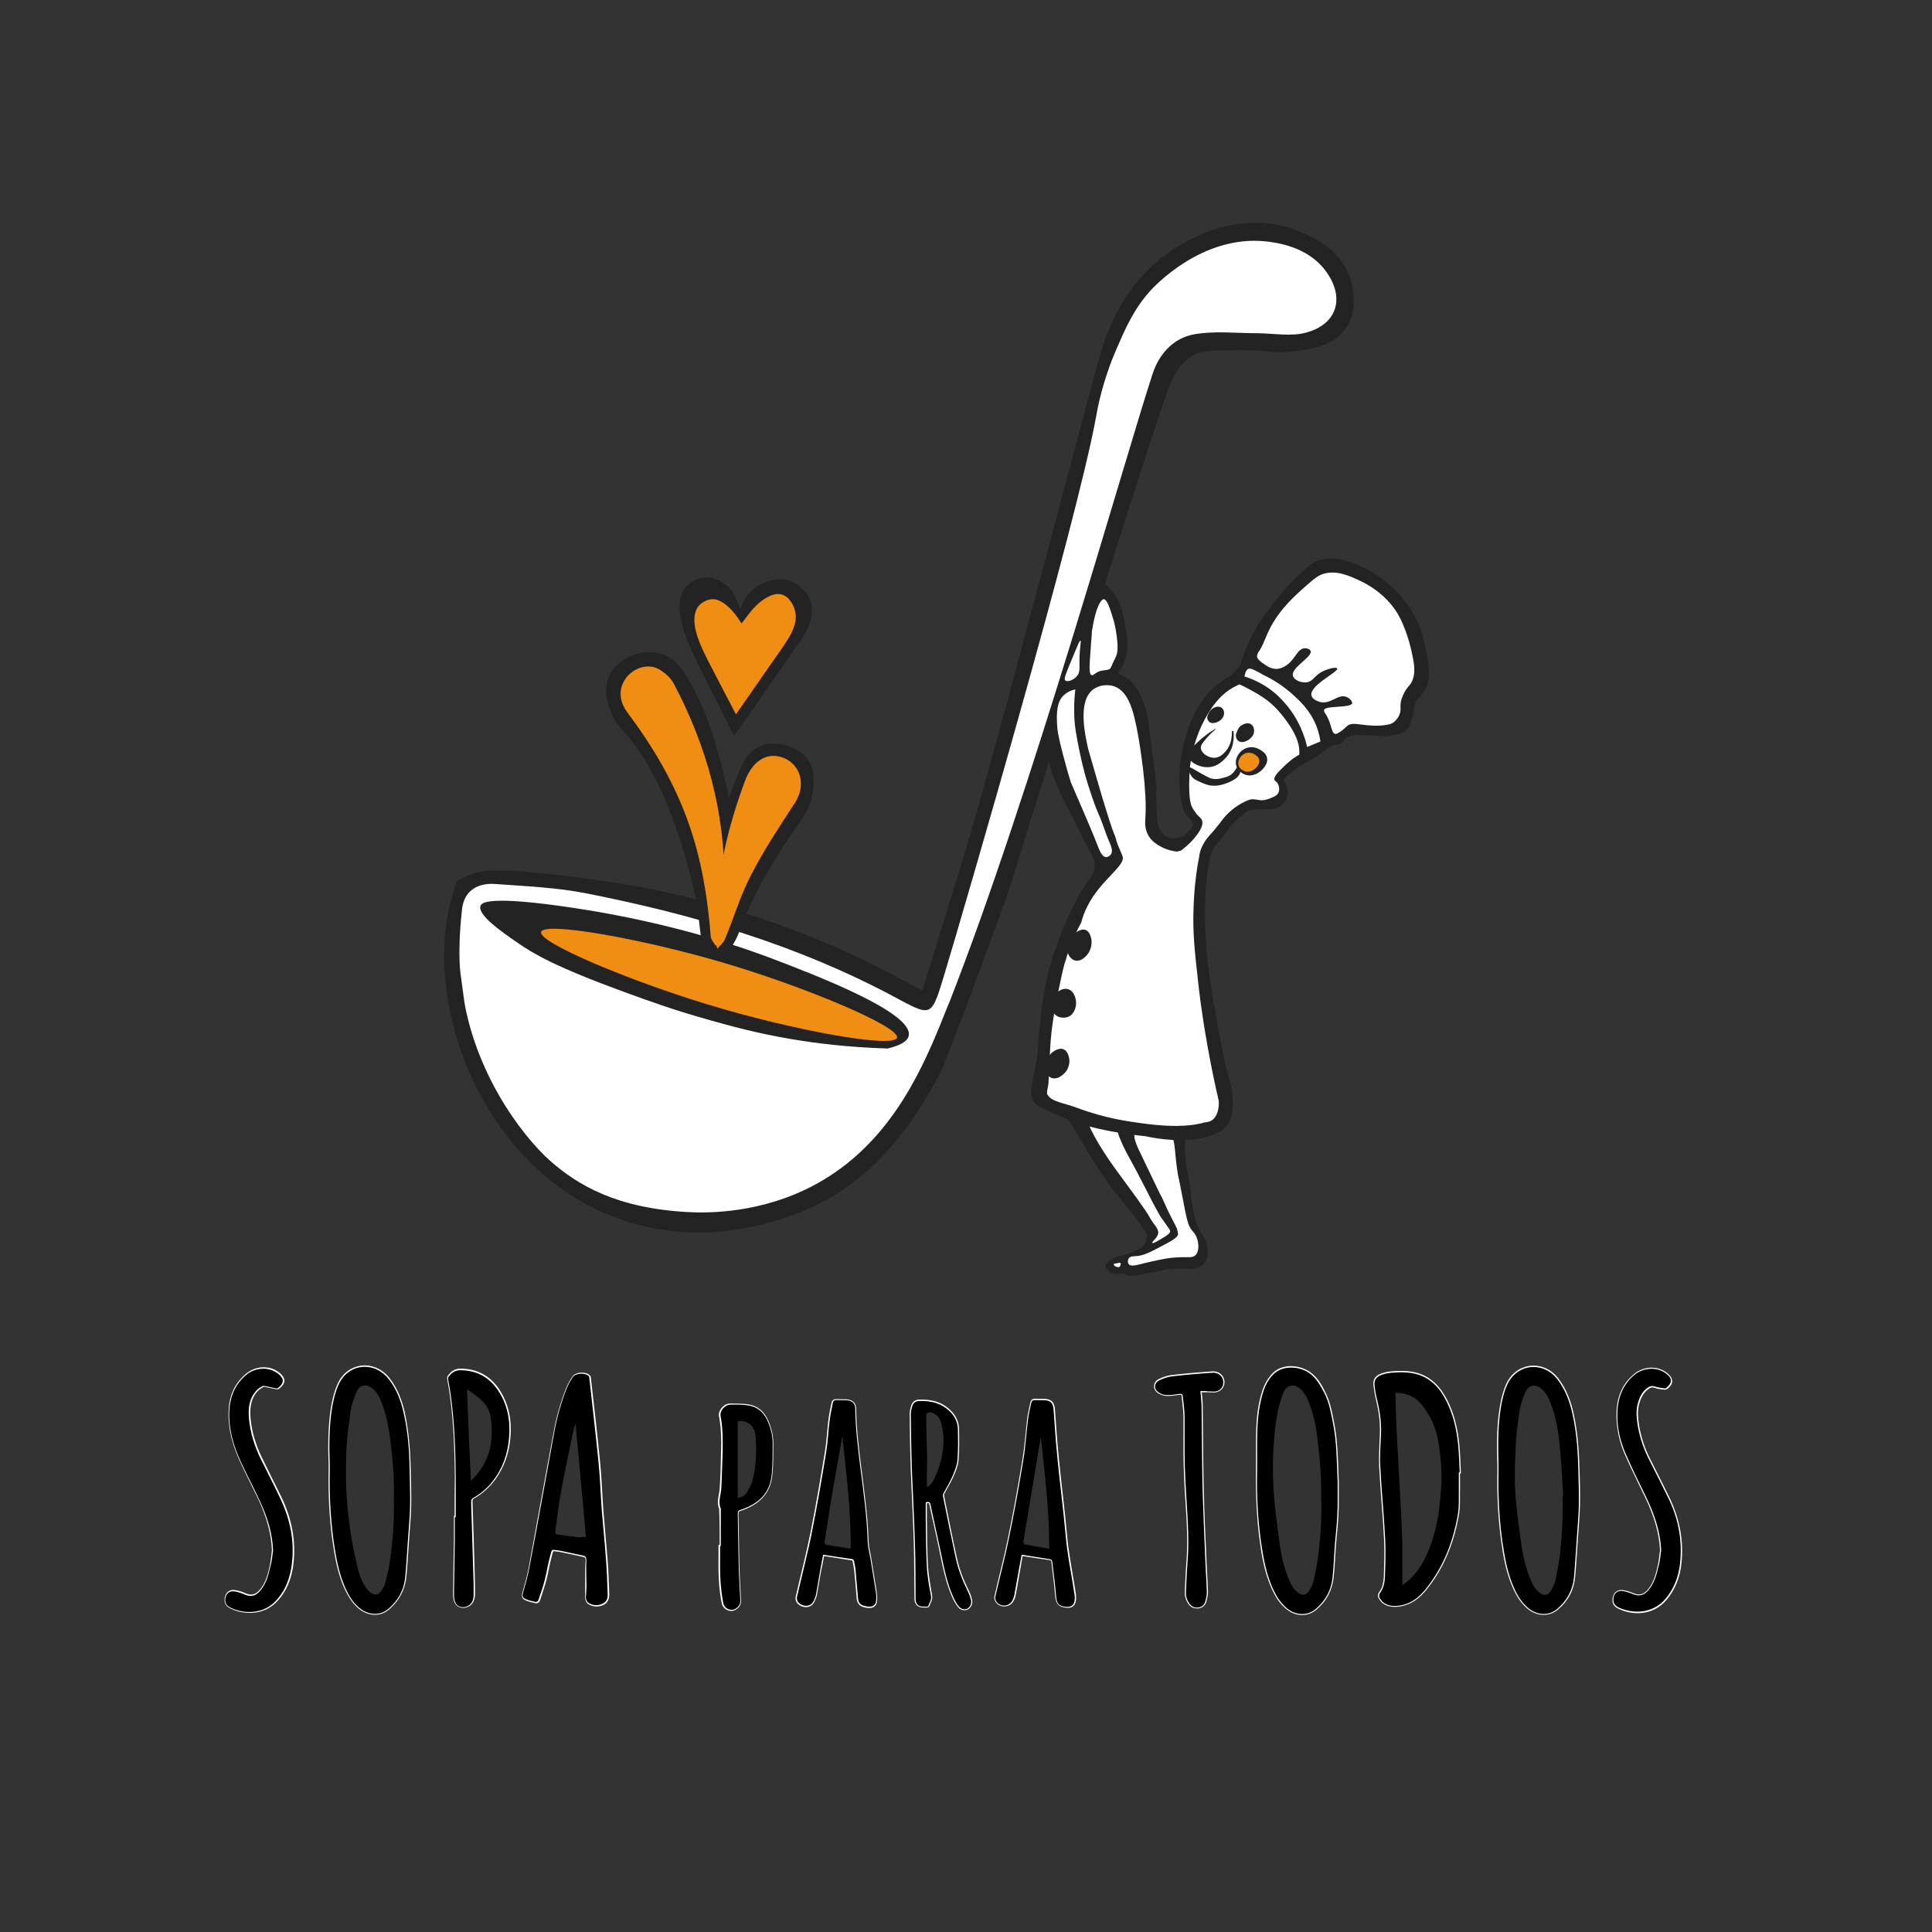 <?xml version="1.0" encoding="utf-8"?>
<!-- Generator: Adobe Illustrator 19.1.1, SVG Export Plug-In . SVG Version: 6.00 Build 0)  -->
<svg version="1.1" id="Layer_1" xmlns="http://www.w3.org/2000/svg" xmlns:xlink="http://www.w3.org/1999/xlink" x="0px" y="0px"
	 viewBox="0 0 841.9 841.9" style="enable-background:new 0 0 841.9 841.9;" xml:space="preserve">
<rect x="0" y="0" width="841.9" height="841.9" fill="#333333" stroke="none"/>
<style type="text/css">
	.st0{fill:#232323;}
	.st1{fill:#FFFFFF;}
	.st2{fill:none;stroke:#1D1E1C;stroke-miterlimit:10;}
	.st3{fill:#EF8E13;}
	.st4{fill:none;stroke:#000000;stroke-miterlimit:10;}
	.st5{fill:#5A74B6;}
	.st6{fill:none;stroke:#FFFFFF;stroke-miterlimit:10;}
</style>
<g>
	<g id="XMLID_2_">
		<g>
		</g>
	</g>
	<g>
		<g id="XMLID_1_">
			<g>
			</g>
		</g>
	</g>
</g>
<g>
	<path class="st0" d="M401.9,431.8c9.5-31.3,19.3-61.3,27.6-91.7c16.9-61.2,32.9-122.5,49.4-183.8c6.2-22.8,18.5-41.2,40.1-52.1
		c16.9-8.5,34.7-10,51.6-1.4c5.1,2.6,14,7.6,17.6,17.9c0.6,1.6,4.6,13.5-1.9,22.6c-5.8,8.1-16.5,9.2-24.9,10
		c-7.4,0.7-7.6-0.8-22.1-0.7c-10.4,0.1-15.8,0-20,2.6c-4.6,2.9-8,8-10.8,16c-11.9,33.4-69.2,217.8-69.2,217.8
		c-1,2.9-26.7,73.6-29.9,79.2c-8.8,15.8-22.2,39.8-50.2,55.2c-4.9,2.6-43.6,23.1-87.5,8.4c-57.6-19.2-84.9-85.6-76.7-132.5
		c1.1-6.2,2.7-11.4,4.1-15.4c5.2-3,9.6-4,12.4-4.3c1.6-0.2,2.9-0.2,5.6-0.2c5-0.1,9.1,0.2,12.1,0.5c28.4,2.5,49.6,6.6,49.6,6.6
		c16.1,3,34.2,7.4,53.6,14C360.3,409.9,383.4,421.1,401.9,431.8z"/>
	<g>
		<path class="st0" d="M468.8,485.6c-1.4-0.3-2.7-0.6-3.2,0c-1,1.1,1.1,4.3,3.3,7.8c6.4,10.2,3.4,6.3,8,13.3
			c5,7.5,7.5,11.2,10.8,15.1c2.5,2.9,4.7,6,7.2,8.8c0,0,1.2,1.8,3.6,5.3c0.8,1.2,1.5,2.1,1.4,3.3c-0.1,1.4-0.8,2.5-1.2,3
			c-0.6,0.8-1.4,1.5-2.8,2.3c-1,0.6-2.4,1.3-5.8,2.3c-3.2,0.9-4,0.9-5.6,1.9c-1.2,0.7-2.6,1.6-2.7,2.9c-0.1,1.4,1.4,2.5,2.3,3
			c0.8,0.4,1.6,0.4,3.1,0.5c0.9,0,1.4,0,1.7-0.1c0.2,0,0.3-0.1,0.4-0.1c0.3-0.1,0.3-0.2,0.4-0.2c0.1,0,0.2,0.2,0.3,0.3
			c0.2,0.4,0.7,0.6,1.5,0.8c0.6,0.2,1.1,0.2,1.2,0.2c1.8,0.1,3.4-0.3,3.4-0.3c1.6-0.4,4.4-1,8.4-1.7c1-0.3,2.5-0.6,4.4-0.9
			c0.4-0.1,2.3-0.3,5-0.3c4.4-0.1,5.1,0.5,7.2-0.1c1-0.3,2.4-0.8,3.6-2.1c2.6-2.9,1.3-7.6,1-9c-0.9-3.4-2-3-3.9-7.5
			c-1.2-2.9-1.6-5.4-2.2-8.6c-0.4-2.4-0.4-3.3-0.8-6.4c-0.7-5.6-1.2-7.4-1.7-10.8c-0.5-3.3-0.9-7.9-0.6-13.8
			c0.1-0.6,0.1-1.4-0.4-2.1c-2-3-9.6,2.3-19.5,0.8C489.5,492.1,485.1,489.3,468.8,485.6z"/>
		<path class="st1" d="M509.9,536.5c0-0.5-0.3-0.9-0.7-1.4c-1-1.3-1.9-2.8-2.9-4.1c-0.7-0.9-1.2-1.9-2.3-3.9
			c-2.1-3.7-3.6-7-8.6-16.5c-3.2-6.1-5.3-9.2-7.7-15.3c-0.7-1.8-0.8-3.6-1.6-4.4c-0.7-0.7-2.2-0.8-3.8-1.3c-7-2.5-7.6-2.8-8-2.5
			c-1.8,1.5,5.3,13.3,11.1,21.4c3.3,4.6,9.8,13.2,13.4,18.5c2.8,4.1,2,3.5,3.8,6c1.1,1.4,1.9,2.6,2.1,3.6c0.4,2.5-3,4.5-2.6,5
			c0.3,0.5,2.9-1.1,5-2.4C509.1,538,509.9,537.3,509.9,536.5z"/>
		<path class="st1" d="M494.6,493.6c-0.8,1.2-0.1,4,2.4,9c7.7,16,8.1,17,8.4,17.5c0.1,0.1,0.1,0.2,0.1,0.2c1,1.5,2.8,6.2,4.3,9
			c0,0,0.9,1.7,1.8,3.5c0.8,1.6,1.4,2.5,1.6,4c0.1,0.6,0.2,1.1,0.1,1.4c-0.9,1.8-4.9,3.6-6.5,4.5c-5.6,3-8.7,4.6-12.1,4.7
			c-0.6,0-2.1,0-2.8,0.9c-0.5,0.7-0.6,2,0,2.6c0.9,1.2,3.4,0.4,7.4-0.6c3.9-0.9,8.3-2,12.6-2.3c5.7-0.5,7.7,0.5,9.2-1.2
			c1.6-1.8,1.2-5.2,0.5-7.2c-0.6-1.7-1.5-2.7-2-3.2c-2.1-2.5-2.4-4.9-4.5-15.7c-1.9-9.9-1.7-7.8-2.2-11.5c-1.3-9.2-0.6-13-3.3-14.8
			c-0.1,0-0.2-0.1-0.3-0.2C504.2,491.6,496.5,490.8,494.6,493.6z"/>
		<path class="st0" d="M528.1,367.6c-2.2,11.6-2.9,21.4-3,28.6c-0.2,12.9,1.1,23.1,2.1,30.1c0.9,6.8,2.1,13,3.7,21.8
			c2,10.5,2.9,15.7,3.3,17c1.6,5.7,2.9,9.2,3,15.1c0,6.5-1.6,9.1-2.4,10.1c-1.6,2.1-3.9,3.6-7.9,4.8c-10.5,3.2-22.4,1.2-27.9,0
			c-8.3-0.8-15.3-2.1-20.6-3.3c-8.9-2.1-13.3-4-22.3-8c-2.9-1.3-4.4-2-5.5-3.7c-2.6-3.8-0.6-7.6,1.1-18.3c1.1-6.7,0.2-5.1,1.8-18.1
			c0.9-7.2,1.3-10.8,2-14.1c3.2-16.9,13-38.5,18.8-45.8c0.6-0.7,2.6-3.1,2.7-6.4c0.1-2.8-1.1-4.9-1.7-5.8
			c-3.8-6.5-6.7-13.6-10.4-20.2c-0.8-1.4-5-9.6-7.2-17.2c-4-14.2-6-35.4,11.5-41.1c7.7-2.5,18.1-1.8,24.1,4.3
			c3.2,3.2,4.8,8.1,5.6,10.5c1.2,3.4,1.5,5.8,2,10.3c3,23.4,3,23.2,3,24.5c-0.2,3.8,0,7.2,0.3,14c0.1,1.3,0.2,3.9,2,6
			c0.4,0.5,2,2.4,4.3,2.6c1,0.1,2.1-0.1,3.2-0.3c0.7-0.1,1.4-0.3,1.8-0.4c0.1,2.6,1.6,5,3.9,6C522.4,371.8,526.1,370.6,528.1,367.6z
			"/>
		<path class="st0" d="M530.3,298.5c-5,4.1-7.6,8.5-8.9,10.8c-2.2,3.9-3.3,7.2-4.4,10.8c-1.5,4.7-2.1,8.4-2.3,9.7
			c-1.3,8.4-0.6,14.5-0.4,16c0.6,4.7,0.9,7.1,2.7,9.3c1.4,1.8,2.7,2.3,2.8,3.9c0.1,1.8-1.6,2.9-4.3,5.8c-1.1,1.2-2.5,2.9-4.1,5.3
			c5.1,2,10.3,4.1,15.4,6.1c0.2-1.2,0.5-2.8,1.1-4.4c0.5-1.3,1-2.3,1.5-3.2c1.8-1.8,3.2-3.4,4-4.6c1.8-2.3,2.1-3.2,3.9-5.1
			c1-1.1,1.8-1.8,3.5-3.2c2.6-2.2,3.4-2.5,4-2.7c0.7-0.2,1.5-0.2,3.2-0.3c2-0.1,2.5,0,3.9,0c1.7-0.1,3.3-0.1,4.8-0.8
			c0.3-0.1,3.8-1.8,4.4-5.3c0.3-1.6-0.1-2.8-0.6-4.5c-0.2-0.5-0.4-1.2-1-1.8c-0.1-0.1-0.1-0.1-0.1-0.1c-0.5-1,4.9-4.8,5.5-5.3
			c1.3-0.9,3.2-2.1,5.7-3.5c0.4-4.6,0.2-12.6-4.3-20.6c-6-10.6-19-19.8-28.6-16.8C534.8,294.9,532.4,296.8,530.3,298.5z"/>
		<path class="st1" d="M473.9,394.8c-1.5,2.9-2.3,5.5-2.7,7.1c-3.6,6.7-5.4,11.8-6.3,14.8c-0.2,0.8-0.6,2.1-1.1,3.6
			c-0.9,3.3-1.5,6.3-2.3,10.2c-1.7,8.3-3.4,16.7-3.9,26.8c-0.1,2.3-0.3,7-0.7,14.4c-0.1,2.3-1.1,4.3-0.4,5.4c1.7,3,7.4,3.6,12.7,5.6
			c12.5,4.7,22.5,6,29.2,6.9c15.9,2.1,22.9,0.5,26.2-0.4c0.6-0.2,2.2-0.1,3.6-1.1c2.8-2,3-6.2,2.9-8.3c-1.5-6.5-3.3-14.8-5-24.5
			c-2.5-14-3.7-24.5-4-27.5c-1.5-13.4-2.4-21.3-2-32c0.3-9.7,1.5-17.8,2.6-23.3c0.2-1.5-0.7-3-2.1-3.5c-1.2-0.4-2.5,0-3.4,1
			c-1.4,0.4-2.8,0.7-4.3,1.1c-1.6-0.2-4.2-0.6-7.1-2.2c-1.3-0.7-3.6-2-5.2-4.5c-1.9-3.1-1.6-6.4-1.5-7.6c0.9-12.1-2.3-31.6-3.2-36.6
			c-1.7-9.2-3.7-18.7-10.3-21.1c-2.9-1-6.6-0.6-9.2,1.3c-6.9,5.1-3.6,19.8-2.2,26c0.2,0.8,1.5,5.3,4.1,14.2
			c1.9,6.4,2.7,9.2,3.2,10.7c3.5,11.5,3.9,11.7,4.4,13c0.4,1.1,0.6,2,0.6,2.2c0.3,1.2,2.4,5.8,2.6,6.4
			C491,377.1,479.8,383.1,473.9,394.8z"/>
		<path class="st1" d="M468.6,300.4c-1.5,0.3-3.7,1.1-5.5,3c-1.2,1.3-2.9,3.9-2.5,11.5c0.1,3,0.5,5.9,2.5,13.5
			c1.4,5.4,2.6,9.5,3.5,12.4c5.9,13.6,10.1,23.4,11.9,28.2c0.5,1.2,1.6,4.4,3.5,4.5c0.8,0,1.7-0.6,2.1-1.2c1.1-1.7-0.1-4-1.1-6.4
			c-1.4-3.2-2.3-6.6-3.7-9.8c-1.9-4.3-3-7.5-4.7-12.7c-2.5-7.6-3.7-13.7-4.4-17.1c-1.2-6-2-10-2.1-15.6
			C468,306.5,468.3,302.9,468.6,300.4z"/>
		<path class="st0" d="M473.2,405.3c-1.3-0.6-2.7,0.1-3.5,0.5c-2.7,1.4-3.7,4.4-4,5.3c-0.4,1.3-0.8,2.6-0.4,4.1
			c0.4,1.3,1.4,2.8,3,3.3c2.9,0.9,5.4-2.3,5.8-2.9c0.1-0.1,2.2-3.1,1.4-6.7C475.3,408.1,474.8,406,473.2,405.3z"/>
		<path class="st0" d="M465.6,431.1c-1.7-0.6-3.5,0.2-4.6,1.1c-1.5,1.3-1.8,3.1-2,5c-0.3,1.9-0.4,3.3,0.4,4.5c1.2,1.7,4,2.2,6.1,1.4
			c2.9-1.2,3.3-4.7,3.4-5.2C469.1,435.5,468.2,432,465.6,431.1z"/>
		<path class="st0" d="M463.4,457.2c-1.4-0.5-2.7,0.1-3.5,0.5c-2.8,1.4-3.7,4.2-4,5.1c-0.4,1.2-0.8,2.5-0.4,3.9
			c0.4,1.3,1.5,2.7,3,3.1c2.9,0.8,5.4-2.2,5.9-2.7c0.1-0.1,2.3-2.9,1.4-6.4C465.6,459.9,465.1,457.9,463.4,457.2z"/>
		<path class="st1" d="M538.3,299.1c-3.8,1.9-6.2,4.4-7.3,5.6c-1.8,2-2.9,3.6-4.1,5.5c-0.8,1.3-2.7,4.3-4.4,8.6
			c-1,2.5-3,7.8-3.9,14.9c-0.3,2.5-0.3,4.4-0.4,8c0,1.2-0.1,7.3,1.2,9.9c0.4,0.9,1.9,3,2,3.1c0,0,0.2,0.3,0.3,0.3s0,0,0,0
			c0,0,0,0,0,0c0.9,1.1,1.7,1.4,2.1,2.5c0.4,1.2,0.2,2.8-1.7,5.6c-3.4,5-8.1,7.8-7.9,8.1c0.2,0.2,2.8-1.8,4.9-1.1
			c0.4,0.1,1,0.3,1.6,0.6c0.9,0.5,1.6,1,2,1.4c0.9-3.4,2.3-5.5,3.4-6.9c1-1.3,3-3.3,4.6-5.4c2.4-3,2.1-2.9,3.5-4.4
			c3-3.2,5.9-4.8,6.6-5.2c2.4-1.3,3.6-1.9,5.2-1.9c1.8,0,3.2,0.8,5.6,0.2c0.7-0.2,1.2-0.4,1.6-0.5c2-0.8,3.3-1.3,3.9-2.6
			c0.6-1.4,0.3-3.2-0.6-4.4c-0.6-0.7-0.9-0.6-1.1-1.1c-0.6-1.5,2-3.9,4.6-6.4c1.3-1.2,2.7-2.5,4.9-3.9c2.6-1.7,3.1-1.4,4-2.2
			c3.4-3.3,0.2-11.9-0.1-12.6c-1.7-4.4-5.3-7.1-12.4-12.6c-6.4-5-8.9-5.7-11.1-5.6C542.5,296.9,540.5,298,538.3,299.1z"/>
		<path class="st0" d="M545.1,325.6c-2.8,0.1-4.5,2-4.8,2.3c-0.3,0.4-2.4,2.8-1.6,5.7c0.8,2.9,3.7,3.9,4,4c3.6,1.2,6.6-1.5,7-1.9
			c0.4-0.4,3.1-2.8,2.4-5.6c-0.4-1.8-2-2.8-3-3.4C548.5,326.4,547.1,325.5,545.1,325.6z"/>
		<path class="st0" d="M532.3,308.4c-1.5-1.1-3.6,0.1-3.8,0.3c-1.2,0.7-1.6,1.8-2,2.5c-0.3,0.6-0.5,1.2-0.4,1.9c0,0,0.2,1,1,1.6
			c1.3,0.9,3.4,0.1,4.5-0.7c0.4-0.3,1.8-1.4,1.8-3.1C533.5,310.7,533.4,309.2,532.3,308.4z"/>
		<path class="st0" d="M518.2,334.5c0.5-0.4,1.5,0.5,5.5,2.7c2.8,1.6,3.5,1.8,4,2c2.2,0.6,4,0.1,5.1-0.2c1.4-0.3,3-0.7,4.4-2.1
			c1.5-1.5,1.8-3.1,2.5-3c0.5,0.1,1,1.3,0.8,2.4c-0.5,3.6-7.1,5.4-7.9,5.6c-0.7,0.2-1.9,0.5-3.5,0.5c-2.6,0-4.5-0.9-6.5-1.8
			c-1.8-0.8-2.8-1.4-3.6-2.7C518.1,336.7,517.6,334.9,518.2,334.5z"/>
		<path class="st0" d="M540.3,290.1c1.1-3.8,2.9-8.8,6-14.5c2.8-5.3,5.6-8.8,8.6-12.7c6-7.7,10.8-12.1,12.2-13.4
			c3-2.6,4.4-4,5.8-4.6c8.1-4,18.1,0.9,22.7,3.1c2.4,1.2,11.1,6,18.3,16.3c5,7.1,6.2,13.4,7.9,20.8c0,0,2.2,10-0.4,14.7
			c-1,1.8-2.4,3.6-2.4,3.6c-0.8,1-1.5,1.6-1.7,1.9c-1.1,1.2-1.5,8.6-3.6,11.8c-1.8,2.7-5.4,3.1-8.6,3.6c-2.1,0.3-2.8,0-12.7-0.4
			c-2.4-0.1-3.6,0.1-4.9,0.9c-1.7,1-2,2.1-3.2,2.8c-1.1,0.8-1.6,0.2-3.5,0.8c-1.6,0.4-1.8,1-6.1,4.2c-2,1.4-2.8,2-4.1,2.4
			c-0.9,0.3-2.5,0.7-3.5-0.1c-1-0.8-0.9-2.5-0.9-3.7c0.2-7.7-8.4-17-9.5-18.3c-4.2-4.6-8.6-6.9-12.4-9c-3.7-2-7-3.3-9.4-4.1
			C536.6,294.2,538.4,292.2,540.3,290.1z"/>
		<path class="st0" d="M471.9,293.3c4,1.3,8.1,2.7,12.1,4c3.9-3.8,5.5-7.6,6.2-9.7c2-5.8,1-10.7-0.6-18.7c-0.7-3.4-1.6-6.3-3.5-9.3
			c-0.5-0.7-3.8-5.8-5.9-5.1c-1.3,0.4-1.6,2.9-1.7,4.1c-0.8,3.4-2.1,8.5-4.3,14.5c-4.7,13.1-9.9,21.3-7.9,22.6
			C466.9,296,468.3,295.9,471.9,293.3z"/>
		<path class="st1" d="M480.9,261.1c1.6,0,2.8,4.1,4.4,9.3c0,0,1.4,4.7,1.7,10.9c0,1,0,2-0.2,3.2c-0.2,0.8-0.2,1.1-1.6,3.9
			c-1,2-0.9,2.4-1.5,3c-0.9,0.7-1.7,0.5-3.3,0.8c-3.1,0.5-3.7,2.3-4.7,2c-1.4-0.5-0.9-4.2-0.3-13.2c0.4-4.9,0.4-5.3,0.4-5.6
			c0,0,0-0.1,0-0.2C478,261.2,480.9,261.1,480.9,261.1z"/>
		<path class="st1" d="M469.6,294.2c-1.4,2.1-4.5,3.2-5.4,2.3c-0.6-0.6-0.2-1.8,2.7-8.8c3.1-7.5,3.6-8.6,3.9-8.5
			c0.5,0.1-0.4,2.8-0.4,8.7C470.4,291.3,470.6,292.7,469.6,294.2z"/>
		<path class="st1" d="M550,288.8c-2-1.5-2.2-2.2-2.2-2.6c-0.1-1,0.5-1.9,0.7-2.2c3.2-4.5,3.2-9.9,10.9-19.1
			c2.7-3.2,5.1-5.4,6.7-6.9c5-4.5,7.5-6.8,9.9-7.7c6-2.2,12,0.6,16.9,2.9c2.2,1,10.9,5.4,16.2,14.3c3.5,6,5.5,14,5.8,15.5
			c0.1,0.2,0.1,0.4,0.1,0.4c1,4.5,2.2,9.4,0.3,13.5c-1,2.2-2.1,2.2-3.7,5.6c-0.9,2-1.2,3.2-1.2,3.6c-0.3,2,0.1,2.5-0.2,4.1
			c-0.4,1.9-1.6,3.5-2.6,4.3c-0.9,0.8-2.4,1.5-6.6,1.7c-7.4,0.3-11.6-2-14,0.2c-0.3,0.2-1,1-2.2,1.9c-1.5,1.1-2.3,1.6-3,1.5
			c-1.1-0.2-1.4-1.9-2.2-4.5c-1.5-4.5-3-4.9-2.6-6c0.7-1.9,11.5-0.7,12.2-2.8c0.2-0.8-1-2.2-2.4-2.8c-3.8-1.5-6.9,3.4-11.6,2.2
			c-0.3-0.1-3.3-0.9-3.7-2.8c-1.1-4.4,12-10.4,11.2-11.8c-0.3-0.7-3.4-0.1-6,1.1c-4,1.9-4.3,4.4-7.1,4.9c-2.5,0.4-5.7-0.9-6.2-2.8
			c-0.9-3.7,8.8-8.3,7.7-10.9c-0.4-0.8-1.7-1.2-2.6-1.1c-3.6,0.2-4.3,6.2-9.7,8.4c-1.2,0.5-2,0.5-2.4,0.6
			C553.7,291.5,552,290.2,550,288.8z"/>
		<path class="st1" d="M544.2,291.4c-1.5,0.4-1.8,3-1.9,3.4c2.1,0.6,4.5,1.6,7.1,3c5.7,3.1,9.1,7,10.7,8.8c6.1,7,8.5,14.5,9.5,18.9
			c1.9-0.8,3.9-1.6,5.8-2.4c-0.2-1.4-0.6-3.5-1.5-6c-2.7-7.5-7.8-12-11.4-15.2c-2.6-2.2-6.6-5.3-12.2-7.9c-1.6-1-2.9-1.6-3.9-2.1
			C545.2,291.4,544.7,291.3,544.2,291.4z"/>
		<g>
			<path class="st0" d="M529.4,317.7L529.4,317.7c-2,1.2-4.8,3.1-7.6,5.8c-2.9,2.7-4.3,4.1-4.1,5.8c0.4,2.8,5,5.3,9.1,5
				c3.3-0.2,5.4-2.2,6.6-3.3c4.8-4.5,4.3-10.6,4.1-12.4"/>
			<path class="st1" d="M531.1,316.7L531.1,316.7c-1.4,1-3.2,2.6-5.1,4.7c-1.9,2.2-2.9,3.4-2.7,4.7c0.3,2.3,3.4,4.3,6.2,4.1
				c2.2-0.2,3.7-1.8,4.5-2.7c3.3-3.7,2.9-8.7,2.7-10.2"/>
		</g>
		<path class="st0" d="M545.3,315.7c-1.7-1.3-3.9,0.2-4.2,0.3c-1.3,0.8-1.8,2.1-2.1,2.9c-0.3,0.7-0.6,1.3-0.4,2.2
			c0,0.1,0.2,1.2,1.1,1.8c1.4,1.1,3.7,0.1,4.9-0.9c0.5-0.4,1.9-1.6,1.9-3.5C546.5,318.2,546.5,316.6,545.3,315.7z"/>
		<path class="st3" d="M544,328c-1.9,0.1-3,1.4-3.2,1.6c-0.2,0.3-1.6,1.8-1.1,3.8c0.5,1.9,2.5,2.6,2.7,2.7c2.4,0.8,4.4-1,4.7-1.3
			c0.3-0.2,2.1-1.9,1.6-3.8c-0.3-1.2-1.4-1.9-2-2.3C546.3,328.5,545.4,328,544,328z"/>
	</g>
	<g id="XMLID_3_">
		<g>
			<path class="st1" d="M411.2,425.7c8.8-29.1,58.1-198.1,66.4-243.9c0.6-3.5,2.7-15.4,9-29.9c3.8-8.7,7.3-16.9,14.4-24.9
				c1.7-1.9,22.6-24.8,50.7-21.8c4.3,0.5,17.8,2.1,25.7,12.5c8.8,11.5,5.7,23.4-8.1,27.2c-6.8,1.9-14.5,0.3-21.8,0.3
				c-9.1,0-18.4-1.1-27.2,0.5c-8.8,1.6-15.1,8.3-18,17.1c-11.8,35.8-53,183.4-88.7,274.2l-5.4-2.1
				C409.1,432.6,410,429.6,411.2,425.7z"/>
			<path class="st1" d="M255.5,389.3c46.7,9.2,92,22.5,134.2,45.1c12.7,6.8,15.4,8.5,18.5,0.4l5.4,2.1c-1.3,3.3-2.6,6.5-3.9,9.7
				c-9.2,22.5-23.3,52.6-54.1,69.4c-23.8,13-47.6,12.6-55.5,12.2c-31.1-1.6-48.1-11.6-60.2-22.2c-6.8-6-15.4-16.4-22.4-28.6
				c-11.3-19.5-14.7-37.2-15.3-41.9c-0.2-1.4-1.3-9.6-1.3-9.6c-0.1-0.6-1.7-9.2,0.3-28.4c0.2-2.4,0.7-6.3,3.7-9.1
				c2.5-2.4,6.3-3.5,10.7-3.2C229,386.2,242.4,386.7,255.5,389.3z"/>
		</g>
	</g>
	<path class="st3" d="M227.6,403c2.3-6.9,55.7,3.9,99.6,19.1c6.7,2.3,59.5,20.7,57.6,29.2c-0.6,2.8-6.9,3.7-12.3,4.1
		c-24.7-4.3-45.5-9-61.4-13.1c-28.2-7.2-43.4-12.7-58.9-21.2C241.3,415,226.3,406.8,227.6,403z"/>
	<path class="st5" d="M230.5,406.2c-0.7-0.6-1.5-1.4-1.3-2.1c1.2-4.3,39.6,2.9,42.6,3.5c20.2,3.8,34.7,8.3,49.9,13.1
		c31.3,9.8,47.6,11.6,61.8,26.5c1.3,1.4,2.4,2.6,3.1,3.5c-0.3,0.7-0.9,1.8-1.9,2.7c-2,1.8-4.4,2.9-12.7,1.9
		c-4.4-0.5-8.5-0.1-14.4-0.8c-4-0.5-6.9-1.2-8.3-1.5c-26.4-5.7-45.3-11.5-45.3-11.5c-43.2-13.7-55.4-21.2-63.7-27.3
		C236,410.9,232.7,408.1,230.5,406.2z"/>
	<path class="st0" d="M336.4,417.7c-8-3-40.2-15.1-86-22c-37.8-5.7-40.5-2.3-41-1c-1.4,4,9,11.2,16.1,16.1c7.2,5,17,10.7,46.6,21.5
		c11.7,4.3,22.4,8.1,37.4,12.3c9.3,2.6,20.5,5.7,35.3,8.2c10.6,1.8,24.9,3.6,42,4.1c4.1-1,8.6-2.6,9.2-5.6
		C398.1,441.1,353.9,424.4,336.4,417.7z"/>
	<path class="st3" d="M235.8,406.1c1.4-4.6,43.4,2.9,78.3,13.1c37,10.8,78.2,28.3,76.8,33c-1.4,4.8-45.9-3.3-82.9-14.6
		C273.9,427.2,234.4,410.7,235.8,406.1z"/>
	<path class="st0" d="M307.1,400.8c0,0.6-0.3,2.1-0.1,4.1c0.4,4.6,2.4,8.3,4.2,10.8c0.6,0.2,1.5,0.5,2.5,0.4
		c5.2-0.4,8.2-9.4,10.4-14.9c4.6-11.9,9.8-20.3,16.2-30.7c7.9-12.8,12.1-15.2,13.7-24.5c0.6-3.8,1.7-10.5-2.4-15.6
		c-3.8-4.8-10.3-6-12.5-6.2c-1.4-0.2-3.5-0.4-5.8,0.2c-4.5,1.2-8.3,4.7-10.6,10.4C313.5,356,308.3,378,307.1,400.8z"/>
	<path class="st0" d="M266.8,311.6c-1.5-3.4-4.2-9.6-1.7-16.2c3.3-8.5,12.8-10.6,13.7-10.8c1.8-0.4,6.6-1.1,11.6,1.2
		c4.5,2.1,7.1,5.6,10.4,11.6c6.4,11.5,9.9,22.4,12.4,31.5c1.4,5.2,3.1,11.4,4.6,19.9c1.2,6.9,3,17.8,2.5,31.9
		c-0.3,8.6-1.5,20.4-5.4,34c-1.5,1.6-3.5,3.4-5.4,2.9c-4.1-1-4.1-11.8-5.8-23.6c-2.8-13.8-6.2-24.9-9.1-33.2
		c-2.1-6-4.2-11.8-7.9-19.1c-2.9-5.8-6.1-11.9-11.6-19.1C270.5,317,268.8,316.2,266.8,311.6z"/>
	<path class="st0" d="M322.8,265.6c-0.1-0.2-0.2-0.5-0.4-0.8c-1.3-2.6-2-4.6-2.1-5c-0.9-2.4-6.1-8.7-13.1-8.2
		c-4.5,0.4-8.5,3.4-10,6.9c-1.6,4.1-1.2,8.6-0.2,12.8c1.7,7,4.9,13.4,8,19.7c5,9.9,9.9,19.8,14.9,29.7c10.7-15.2,20-28.7,28.1-40.4
		c2.7-3.8,7.3-10.6,5.4-17.6c-1.5-5.7-6.4-8.4-7.1-8.7c-6.6-3.5-14.6-0.7-19.1,3.7C324.4,260.6,323.2,263.8,322.8,265.6z"/>
	<path class="st3" d="M315.7,384.9c0.2-31-7.7-59.8-22.1-87c-1.4-2.7-4.2-5.1-6.9-6.5c-4.6-2.3-10.5-0.3-13.7,3.8
		c-3.5,4.5-3.5,10.1,0.5,15.4c11.1,14.8,20.4,30.6,26.6,48.2c5.6,15.9,8.3,32.4,9.6,49.2c0.1,1.5,1.4,2.8,2.2,4.2
		c0.8-1.5,2.1-2.9,2.2-4.4C314.8,400.1,315.2,392.5,315.7,384.9z"/>
	<path class="st3" d="M311.2,404.3c-0.1,1.3-0.3,2.7-0.1,4c0.3,1.7,1,3.4,1.5,5.1c1.1-1.3,2.6-2.5,3.3-4.1
		c3.9-9.4,6.8-19.3,11.5-28.2c5.6-10.9,12.4-21.1,19.1-31.4c5.3-8.3,1.9-18.2-7.3-20.1c-6-1.2-11.4,2.6-14.4,10.3
		C316.9,360.7,312.3,382.1,311.2,404.3z"/>
	<path class="st3" d="M323.2,271.6c0,0,0.4,0.8-1.1-1.5c-1.5-2.4-6.6-9.1-11.6-9c-2.9,0.1-6.1,2-7.2,4.9c-1.1,2.9-0.8,6.2,0,9.2
		c1.3,5.1,3.7,9.7,6.1,14.4c3.8,7.2,7.5,14.5,11.3,21.7c6.7-9.6,13.4-19.3,20.1-28.9c2.6-3.8,5.3-7.7,5.9-12.2
		c0.6-4.3-2-9.9-5.9-11.1c-4.7-1.5-11,3.8-14.3,8.2C323.2,271.6,323.2,271.6,323.2,271.6z"/>
	<g>
		<path class="st6" d="M635.7,641.6c0.1,0,0.3,0,0.4,0c-0.2-4.1-0.3-8.2-0.7-12.3c-0.7-6.8-2.2-13.3-5.4-19.4
			c-2.3-4.3-5.2-7.9-9.7-10.1c-4.5-2.1-9.2-2.1-14-1.7c-1.6,0.1-3.2,0.5-4.7,1.1c-2,0.8-2.9,2.3-2.6,4.5c0.3,2.1,0.6,4.2,1.1,6.2
			c1.2,4.9,1.9,9.8,1.7,14.8c-0.2,4.8-0.5,9.7-0.3,14.5c0.5,10.4,1.6,20.8,2.1,31.2c0.3,5.6,0.1,11.2-0.1,16.8
			c-0.1,2.3-0.5,4.7-2,6.7c-0.6,0.8-0.7,1.6-0.3,2.3c0.5,0.8,1.1,1.7,1.9,2.2c2.2,1.5,4.7,1.5,7.2,1.1c4.5-0.8,7.9-3.4,10.7-6.8
			c8-9.8,12.4-21.2,14.4-33.6c0.4-2.8,0.3-5.6,0.3-8.5C635.8,647.6,635.7,644.6,635.7,641.6z M582.9,645.2
			C582.9,645.2,582.9,645.2,582.9,645.2c-0.1-0.7-0.1-1.4-0.1-2.2c-0.3-7.5-0.4-14.9-1.8-22.3c-0.9-4.7-1.7-9.4-3.9-13.8
			c-1.6-3.3-3.4-6.4-6.5-8.6c-4.1-2.9-11.9-4.1-16.3,1.1c-1.6,1.9-2.8,4-3.6,6.3c-1.9,5.7-2.6,11.5-2.8,17.5
			c-0.2,6.1,0,12.1-0.1,18.2c-0.1,10.2,0.3,20.3,1.7,30.4c0.8,6.1,1.9,12.1,4.1,17.8c1.6,4.1,3.5,8,6.9,10.9c4,3.5,9.2,3.7,12.9,0.5
			c4.3-3.6,6.7-8.3,7.3-13.9c0.6-5.8,0.7-11.7,1.3-17.6c0.6-5.7,1-11.3,0.9-17C582.9,650.1,582.9,647.6,582.9,645.2z M653,638.4
			c0,1,0,2,0,3c-0.2,10.2,0.3,20.3,1.7,30.4c0.8,6,1.9,12,4.1,17.7c1.6,4.2,3.6,8.1,7.1,11.1c3.9,3.3,9.1,3.5,12.7,0.4
			c4.3-3.6,6.8-8.3,7.3-13.9c0.5-5.5,0.8-11.1,1.2-16.6c0.3-4.9,0.8-9.7,0.9-14.6c0.1-5,0-10-0.2-15c-0.2-8.1-0.7-16.1-2.4-24.1
			c-1.2-5.7-3.1-11.1-6.7-15.8c-6.2-8.1-17.7-6.9-21.9,2.3c-0.9,2-1.6,4.3-2.1,6.5C652.6,619.3,652.7,628.9,653,638.4z M143.7,638.4
			c0,0.8,0,1.7,0,2.5c-0.2,10.3,0.3,20.5,1.7,30.7c0.9,6.3,2,12.5,4.3,18.4c1.6,3.9,3.5,7.6,6.8,10.5c3.9,3.3,9.1,3.6,12.7,0.5
			c4.3-3.7,6.8-8.3,7.4-14c0.5-5.5,0.8-11,1.2-16.5c0.3-4.7,0.8-9.5,0.9-14.2c0.1-5.2-0.1-10.4-0.2-15.6c-0.2-8.4-0.8-16.8-2.6-25.1
			c-1.2-5.3-3.1-10.3-6.5-14.7c-6.3-8.1-17.8-6.9-21.9,2.5c-1.4,3.1-2.2,6.6-2.8,10C143.4,621.8,143.4,630.1,143.7,638.4z
			 M255.5,687.7C255.6,687.7,255.6,687.7,255.5,687.7c0,2.8,0,5.5,0,8.3c0,1.2,0.4,2.3,1.5,2.8c1.9,1,3.9,1,5.8,0.1
			c1.7-0.8,2.2-2.5,2.2-4.2c-0.2-4.9-0.3-9.7-0.7-14.6c-0.6-7.5-1.3-14.9-1.9-22.3c-0.5-6.9-0.7-13.8-1.4-20.7
			c-1.2-12.2-2.6-24.4-4-36.6c0-0.3-0.1-0.7-0.3-0.8c-1.6-1.6-5.6-1.4-6.9,0.5c-1,1.5-1.9,3.1-2.6,4.8c-2.5,6.3-4.3,12.8-5.5,19.4
			c-3.7,19.6-7.2,39.2-10.8,58.8c-0.7,3.6-1.7,7.1-2.7,10.7c-0.4,1.3-0.5,2.3,0.8,2.9c1.3,0.7,2.8,0.9,4.3,1.3
			c0.8,0.2,1.4-0.2,1.6-1c0.9-2.8,1.9-5.7,2.7-8.6c0.9-3.5,1.4-7.1,2.4-10.6c0.8-3,0.5-2.5,3.4-2.2c0.2,0,0.5,0,0.7,0.1
			c3.4,0.7,6.9,1.4,10.3,2.2c0.9,0.2,1.3,0.8,1.3,1.8C255.5,682.3,255.5,685,255.5,687.7z M358.7,677.5c4.3,0.7,8.5,1.3,12.7,2
			c0.2,0,0.5,0.4,0.6,0.7c0.3,1.3,0.5,2.6,0.7,3.9c0.4,4.1,0.8,8.3,1.1,12.4c0.2,1.9,1,2.9,2.8,3.4c0.7,0.2,1.3,0.3,2,0.3
			c1.9,0.1,3-0.8,3.1-2.8c0.1-1.1,0-2.2-0.1-3.3c-0.8-5-1.6-9.9-2.4-14.9c-0.4-2.5-1.1-4.9-1.2-7.4c-0.3-11.1-1.9-22.1-3.3-33.1
			c-1-8.1-2-16.3-2.1-24.5c0-2.4-1.1-3.7-3.6-3.9c-1.4-0.1-2.9,0-4.3-0.1c-1.1-0.1-1.7,0.3-1.9,1.3c-0.5,2.6-1.1,5.2-1.4,7.9
			c-0.5,4.3-0.7,8.7-1.4,13c-1.9,11.7-3.9,23.3-6.2,34.9c-1.9,9.6-4.4,19.1-6.6,28.7c-0.1,0.6,0,1.4,0.3,1.9c1.2,2,5.4,3.2,7-0.2
			c0.4-0.9,0.8-1.8,1-2.8c0.6-3.3,1.1-6.5,1.7-9.8C357.8,682.5,358.2,680.1,358.7,677.5z M445.2,677.5c4.4,0.7,8.5,1.3,12.6,1.9
			c0.3,0.1,0.7,0.5,0.8,0.8c0.6,5,1.3,10.1,1.7,15.1c0.3,3.3,1.2,4.5,4.5,4.8c2.3,0.2,3.4-0.8,3.6-3.1c0-0.6,0-1.1,0-1.7
			c-0.2-1.7-0.5-3.5-0.8-5.2c-1.1-7-2.5-13.9-3.1-20.9c-1-11.3-2.5-22.5-3.6-33.8c-0.7-7.1-1.2-14.2-1.7-21.4
			c-0.2-2.4-1.1-3.6-3.5-3.9c-1.5-0.1-3,0-4.4-0.1c-1-0.1-1.6,0.3-1.8,1.2c-0.5,2.4-1.1,4.7-1.4,7.1c-0.7,6-1.1,12-2.1,18
			c-1.9,11.6-4,23.2-6.4,34.7c-1.7,8.3-3.9,16.5-5.8,24.8c-0.1,0.6,0.1,1.4,0.4,1.9c1.7,2.6,5.7,2.4,7.1-0.4
			c0.4-0.7,0.7-1.5,0.8-2.2c0.5-2.6,1-5.3,1.4-7.9C444.1,684.1,444.6,680.9,445.2,677.5z M198.6,661c-0.1,0-0.2,0-0.3,0
			c0,3,0,6.1,0,9.1c-0.1,6.6-0.2,13.3-0.3,19.9c0,2-0.1,4,0,6c0.2,3.2,2.4,4.8,5.3,3.9c2-0.6,3.1-2.4,3.2-5.1c0-2.6,0-5.1-0.1-7.7
			c-0.3-10.9-0.6-21.9-1-32.8c0-0.9,0.2-1.4,1-1.8c3.5-2,6.5-4.7,8.9-7.9c3.9-5.3,6-11.3,6.6-17.9c0.7-7.4-0.5-14.5-4.7-20.9
			c-3.9-5.9-9.5-8.9-16.6-8.9c-2.3,0-3.9,1.2-5.1,3c-0.2,0.3-0.2,0.7-0.1,1.1c0.4,2.5,0.9,5,1.2,7.4c1.6,11.8,2,23.6,2.1,35.5
			C198.6,649.7,198.6,655.3,198.6,661z M403.4,654.7c1.4-0.5,1.9-0.1,2.1,1c1.5,7.1,3.2,14.1,4.6,21.2c1.3,6.4,2.6,12.8,5.3,18.9
			c0.6,1.4,1.4,2.8,2.3,4c1,1.4,2.6,1.7,3.8,1.1c1.2-0.6,2-2.2,1.6-3.8c-0.3-1.2-0.7-2.4-1.3-3.6c-2.3-4.6-4.2-9.4-5.3-14.5
			c-2-9.1-3.8-18.1-5.6-27.2c-0.1-0.4,0.1-0.9,0.3-1.3c1.2-2.4,2.7-4.7,3.8-7.2c1-2.3,2-4.6,2.2-7c0.4-4.6,0.3-9.2,0.2-13.8
			c-0.1-2.5-1-4.8-2.8-6.8c-3.8-4.3-8.7-5.5-14.2-5.3c-1.3,0.1-2.4,0.8-2.8,2.1c-0.4,1.2-0.7,2.5-0.7,3.7c0.1,8.3,0.2,16.5,0.5,24.8
			c0.4,10.5,1,21,1.3,31.5c0.2,8.1,0.2,16.2,0.3,24.3c0,2,1.2,3.2,3.2,3.2c0.6,0,1.1,0,1.7,0c0.2,0,0.6-0.1,0.6-0.2
			c0.4-1.4,1.5-2.6,1.2-4.4c-0.7-4.2-1.5-8.4-1.8-12.7c-0.4-7.1-0.4-14.3-0.5-21.4C403.4,659.1,403.4,656.9,403.4,654.7z M119,675.6
			c-0.3,2.3-0.5,4.7-1,7c-0.8,3.5-1.7,7.1-4,10c-2.2,2.8-4.3,3.4-7.3,2.1c-1.4-0.6-2.9-1.1-4.3-1.3c-2.2-0.4-3.7,0.9-4,3.1
			c-0.2,1.9,0.4,3.1,2.3,4c5.2,2.5,13.6,3.2,19.4-2.7c4.5-4.6,6.6-10.4,7.3-16.6c1.1-9.9-0.8-19.4-5.1-28.4
			c-2.8-5.7-5.7-11.4-8.5-17.2c-2.7-5.5-4.5-11.2-5.1-17.4c-0.4-4.4,0-8.7,3.1-12.2c0.8-0.9,1.8-1.5,2.8-2.1c0.4-0.2,1,0,1.6,0.1
			c1.4,0.3,2.9,0.6,4.3,0.9c0.3,0.1,0.7,0,0.9-0.2c2.7-2.1,2.7-4,0-6.2c-0.1-0.1-0.1-0.1-0.2-0.1c-3.9-3.1-9.9-2.7-13.9,0.8
			c-5,4.3-7.1,9.9-7.2,16.2c-0.2,7.6,1.9,14.6,5,21.4c2.7,5.9,5.7,11.6,8.5,17.5C116.6,661.1,118.7,668.1,119,675.6z M723.9,675.6
			c-0.4,2.4-0.5,4.8-1.1,7.1c-0.8,3.5-1.7,7-4,9.9c-1.9,2.4-4,3.5-7.3,2.1c-1.4-0.6-2.9-1.1-4.4-1.3c-2.1-0.3-3.6,1-3.9,3.2
			c-0.2,1.9,0.4,3.1,2.3,4c5.8,2.8,14.5,3.1,20.3-3.7c3.8-4.5,5.8-9.8,6.4-15.5c1.1-10-0.8-19.5-5.1-28.5
			c-2.7-5.6-5.6-11.2-8.4-16.8c-2.3-4.5-3.9-9.2-4.8-14.1c-0.6-3.7-1.1-7.4,0.1-11c0.9-2.7,2.2-5.1,4.8-6.6c0.8-0.4,1.5-0.4,2.4-0.1
			c1.3,0.5,2.8,0.6,4.2,0.8c0.2,0,0.6-0.1,0.8-0.2c2.7-2.1,2.6-4,0-6.2c-0.1-0.1-0.2-0.1-0.3-0.2c-4-3-9.9-2.6-13.8,0.9
			c-5.5,4.7-7.3,10.9-7.2,17.8c0.1,5.8,1.4,11.4,3.7,16.6c2.8,6.4,6,12.7,9,19C721,660,723.5,667.5,723.9,675.6z M314.1,673.7
			c-0.2,0-0.3,0-0.5,0c0,1.4,0,2.7,0,4.1c-0.1,7,0,13.9,1.4,20.8c0.5,2.3,3.1,3.6,5.2,2.5c1.4-0.8,2.3-1.9,2.2-3.7
			c-0.2-5.1-0.6-10.2-0.7-15.3c-0.2-7.5-0.2-14.9-0.4-22.4c0-1.1,0.3-1.5,1.3-1.8c7.6-2.5,12.8-7.1,13.5-15.5
			c0.4-4.4,0.4-8.9,0.4-13.4c0-3.5-0.9-7-2.4-10.2c-1.7-3.7-4.5-5.9-8.5-6.4c-2.5-0.3-5-0.2-7.5-0.3c-2.3,0-4.7,2.6-4.3,4.9
			c1,5.2,1.1,10.5,0.9,15.8c-0.1,5.4-0.2,10.7-0.6,16c-0.2,2.9-1.5,5.7-0.2,8.6c0.1,0.2,0,0.5,0,0.7
			C314.1,663.3,314.1,668.5,314.1,673.7z M523.1,606.2c1.1,0,2.1,0,3.1,0c1,0,1.9,0.1,2.9,0.1c2-0.1,3.6-1.4,3.9-3.2
			c0.5-2.7-1.6-5.2-4.7-5c-5.9,0.4-11.9,0.9-17.8,1.6c-1.8,0.2-3.7,0.9-5.3,1.7c-2.3,1.1-2.4,3.8-0.4,5.2c1,0.7,2.3,1.1,3.5,1.2
			c1.9,0.1,3.8-0.3,5.7-0.5c0.9-0.1,1.3,0.1,1.4,1c0.3,2.9,0.7,5.9,0.8,8.8c0.1,7.2-0.1,14.4,0.1,21.6c0.2,7.5,0.7,14.9,1.2,22.4
			c0.4,6.9,0.5,13.9-0.1,20.8c-0.3,3.8-0.4,7.7-0.6,11.5c-0.1,1.8,0.3,3.5,1.3,5c0.9,1.5,2.2,2.1,4,2c1.6-0.2,2.7-1.1,3.1-2.6
			c0.4-1.4,0.7-2.8,0.7-4.2c-0.2-5.7-0.6-11.3-0.8-17c-0.4-8.6-0.8-17.2-1-25.9c-0.2-6.1-0.2-12.3-0.3-18.5
			c-0.1-6.7-0.1-13.3-0.2-20C523.6,610.2,523.3,608.2,523.1,606.2z"/>
		<path d="M635.7,641.6c0,3,0,6.1,0,9.1c0,2.8,0.1,5.7-0.3,8.5c-2,12.4-6.4,23.8-14.4,33.6c-2.8,3.4-6.2,6-10.7,6.8
			c-2.5,0.4-5,0.4-7.2-1.1c-0.8-0.5-1.4-1.4-1.9-2.2c-0.4-0.7-0.3-1.5,0.3-2.3c1.4-2,1.9-4.4,2-6.7c0.2-5.6,0.4-11.2,0.1-16.8
			c-0.5-10.4-1.6-20.8-2.1-31.2c-0.3-4.8,0.1-9.7,0.3-14.5c0.2-5-0.5-9.9-1.7-14.8c-0.5-2-0.9-4.1-1.1-6.2c-0.3-2.1,0.6-3.7,2.6-4.5
			c1.5-0.6,3.1-1,4.7-1.1c4.8-0.4,9.5-0.4,14,1.7c4.5,2.2,7.5,5.8,9.7,10.1c3.2,6.1,4.7,12.6,5.4,19.4c0.4,4.1,0.5,8.2,0.7,12.3
			C636,641.5,635.9,641.6,635.7,641.6z M608.1,606.9c0,0.5,0,0.9,0,1.3c0.1,4.5,0.2,9,0.4,13.5c0.4,8,0.9,16,1.3,23.9
			c0.4,8.3,1,16.6,1.2,24.9c0.2,6.2,0.1,12.5,0.1,18.7c0,0.4,0,0.8,0.1,1.5c0.7-0.6,1.3-1,1.9-1.4c3.7-3.1,6.4-7,8.4-11.4
			c4.2-8.8,5.7-18.3,6.4-28c0.6-7,0.1-14-1-20.9c-0.9-6.1-3.2-11.7-7.1-16.5C617,608.7,613,607,608.1,606.9z"/>
		<path d="M582.9,645.2c0,2.5,0,5,0,7.4c0.1,5.7-0.3,11.3-0.9,17c-0.6,5.8-0.7,11.7-1.3,17.6c-0.5,5.6-3,10.2-7.3,13.9
			c-3.7,3.2-9,2.9-12.9-0.5c-3.4-3-5.3-6.8-6.9-10.9c-2.2-5.7-3.2-11.8-4.1-17.8c-1.4-10.1-1.9-20.2-1.7-30.4
			c0.1-6.1-0.1-12.1,0.1-18.2c0.2-5.9,0.9-11.8,2.8-17.5c0.8-2.3,1.9-4.4,3.6-6.3c4.4-5.1,12.3-4,16.3-1.1c3.1,2.2,4.8,5.4,6.5,8.6
			c2.2,4.3,3,9.1,3.9,13.8c1.4,7.4,1.5,14.9,1.8,22.3C582.8,643.7,582.8,644.4,582.9,645.2C582.9,645.2,582.9,645.2,582.9,645.2z
			 M575.7,651.8c0.2-7-0.4-14.2-1.2-21.5c-0.6-5.5-1.3-11-3.1-16.3c-1-2.8-1.9-5.7-4-8c-3.2-3.5-6.8-2.9-8.4,1.5
			c-1.2,3.4-2.2,6.9-2.7,10.4c-1.5,9.9-1.9,19.8-1.4,29.8c0.4,8.3,1.6,16.5,2.7,24.8c0.7,5.3,1.9,10.5,3.9,15.4c0.9,2.3,2,4.5,4,6
			c1.8,1.5,3.6,1.4,4.9-0.6c0.9-1.5,1.8-3.1,2.1-4.8c0.9-3.9,1.6-7.9,2.1-11.9C575.6,668.5,576,660.3,575.7,651.8z"/>
		<path d="M653,638.4c-0.2-9.6-0.4-19.1,1.7-28.5c0.5-2.2,1.1-4.4,2.1-6.5c4.2-9.2,15.7-10.4,21.9-2.3c3.6,4.7,5.5,10.1,6.7,15.8
			c1.7,7.9,2.2,16,2.4,24.1c0.1,5,0.3,10,0.2,15c-0.1,4.9-0.6,9.7-0.9,14.6c-0.4,5.5-0.7,11.1-1.2,16.6c-0.5,5.6-3,10.2-7.3,13.9
			c-3.6,3.1-8.8,2.9-12.7-0.4c-3.5-3-5.5-6.9-7.1-11.1c-2.2-5.7-3.2-11.7-4.1-17.7c-1.4-10.1-1.9-20.2-1.7-30.4
			C653,640.4,653,639.4,653,638.4z M680.9,652.1c0.1,0,0.2,0,0.3,0c-0.4-6.5-0.7-13.1-1.3-19.6c-0.5-6.3-1.3-12.5-3.3-18.5
			c-1-3-2-5.9-4.2-8.2c-3.1-3.1-6.5-2.5-8,1.5c-1,2.6-1.9,5.2-2.3,7.9c-0.8,5-1.4,10.1-1.6,15.1c-0.3,6.5-0.6,13-0.2,19.4
			c0.4,7.4,1.5,14.9,2.5,22.3c0.7,5.4,1.9,10.8,4,15.9c0.9,2.3,2,4.5,4,6.1c1.8,1.5,3.6,1.4,4.9-0.6c0.9-1.5,1.8-3.1,2.1-4.8
			c0.9-4,1.6-8,2.1-12C680.7,668.4,681.2,660.3,680.9,652.1z"/>
		<path d="M143.7,638.4c-0.3-8.3-0.3-16.6,1-24.9c0.6-3.4,1.4-6.9,2.8-10c4.1-9.4,15.6-10.6,21.9-2.5c3.4,4.3,5.3,9.3,6.5,14.7
			c1.9,8.3,2.5,16.7,2.6,25.1c0.1,5.2,0.3,10.4,0.2,15.6c-0.1,4.7-0.6,9.5-0.9,14.2c-0.4,5.5-0.7,11-1.2,16.5
			c-0.5,5.6-3,10.3-7.4,14c-3.6,3.1-8.8,2.8-12.7-0.5c-3.3-2.8-5.2-6.5-6.8-10.5c-2.3-5.9-3.4-12.1-4.3-18.4
			c-1.4-10.2-1.9-20.5-1.7-30.7C143.7,640.1,143.7,639.3,143.7,638.4z M171.6,652.8c0.3-7.9-0.4-16.5-1.5-25.1
			c-0.7-6-1.9-11.9-4.2-17.5c-0.8-1.9-1.9-3.7-3.5-5.1c-2.8-2.3-5.7-1.7-7.1,1.6c-1,2.4-2,4.9-2.4,7.5c-0.8,5.5-1.6,11-1.9,16.5
			c-0.3,6.8-0.4,13.6,0,20.4c0.3,6.1,1.1,12.2,2,18.2c0.8,5.1,2,10.2,3.2,15.2c0.8,3.1,2.1,6.1,4.2,8.5c2.4,2.7,4.7,2.4,6.4-0.7
			c0.4-0.7,0.8-1.5,1-2.3c0.7-2.7,1.5-5.5,1.9-8.3C171.1,672.4,171.9,663,171.6,652.8z"/>
		<path d="M255.5,687.7c0-2.7-0.1-5.4,0-8c0-1-0.3-1.6-1.3-1.8c-3.4-0.7-6.9-1.5-10.3-2.2c-0.2,0-0.5,0-0.7-0.1
			c-2.9-0.3-2.6-0.8-3.4,2.2c-1,3.5-1.5,7.1-2.4,10.6c-0.7,2.9-1.7,5.7-2.7,8.6c-0.2,0.8-0.8,1.2-1.6,1c-1.4-0.4-3-0.6-4.3-1.3
			c-1.3-0.6-1.2-1.6-0.8-2.9c1-3.5,2-7.1,2.7-10.7c3.7-19.6,7.2-39.2,10.8-58.8c1.2-6.6,3-13.2,5.5-19.4c0.7-1.7,1.6-3.3,2.6-4.8
			c1.3-1.8,5.3-2,6.9-0.5c0.2,0.2,0.3,0.6,0.3,0.8c1.3,12.2,2.8,24.4,4,36.6c0.7,6.9,0.9,13.8,1.4,20.7c0.6,7.4,1.4,14.9,1.9,22.3
			c0.4,4.9,0.5,9.7,0.7,14.6c0.1,1.8-0.4,3.4-2.2,4.2c-1.9,0.9-3.9,0.9-5.8-0.1c-1.1-0.6-1.5-1.7-1.5-2.8
			C255.6,693.2,255.6,690.4,255.5,687.7C255.6,687.7,255.6,687.7,255.5,687.7z M250.8,620.3c-0.3,0.9-0.6,1.7-0.8,2.5
			c-1.9,9-3.8,18-5.5,27.1c-1.1,5.7-1.7,11.5-2.5,17.3c-0.2,1,0.2,1.4,1.1,1.5c2.8,0.4,5.7,0.8,8.5,1.1c1.2,0.1,2.4,0,3.7-0.1
			C253.9,653.2,252.3,636.8,250.8,620.3z"/>
		<path d="M358.7,677.5c-0.5,2.6-1,5-1.4,7.5c-0.6,3.3-1.1,6.5-1.7,9.8c-0.2,1-0.6,1.9-1,2.8c-1.6,3.4-5.9,2.2-7,0.2
			c-0.3-0.5-0.4-1.3-0.3-1.9c2.2-9.6,4.7-19.1,6.6-28.7c2.3-11.6,4.3-23.2,6.2-34.9c0.7-4.3,0.8-8.7,1.4-13c0.3-2.6,0.9-5.3,1.4-7.9
			c0.2-1,0.8-1.4,1.9-1.3c1.4,0.1,2.9,0,4.3,0.1c2.5,0.2,3.6,1.5,3.6,3.9c0.1,8.2,1.1,16.3,2.1,24.5c1.4,11,3,22,3.3,33.1
			c0.1,2.5,0.8,5,1.2,7.4c0.8,5,1.6,9.9,2.4,14.9c0.2,1.1,0.2,2.2,0.1,3.3c-0.1,1.9-1.2,2.9-3.1,2.8c-0.7,0-1.4-0.1-2-0.3
			c-1.9-0.5-2.7-1.5-2.8-3.4c-0.4-4.1-0.7-8.3-1.1-12.4c-0.1-1.3-0.4-2.6-0.7-3.9c-0.1-0.3-0.4-0.7-0.6-0.7
			C367.2,678.8,363.1,678.2,358.7,677.5z M370.7,674.9c0.2-16.5-1.9-32.5-3.6-48.5c-0.1,0.1-0.2,0.3-0.2,0.4
			c-1.4,8.1-2.9,16.1-4.3,24.2c-1.1,6.7-2.1,13.3-3.1,20c-0.3,1.8-0.3,2,1.5,2.3C364.3,673.9,367.5,674.3,370.7,674.9z"/>
		<path d="M445.2,677.5c-0.6,3.4-1.2,6.6-1.8,9.8c-0.5,2.6-0.9,5.3-1.4,7.9c-0.2,0.8-0.5,1.5-0.8,2.2c-1.4,2.8-5.4,3-7.1,0.4
			c-0.3-0.5-0.5-1.3-0.4-1.9c1.9-8.3,4.1-16.5,5.8-24.8c2.4-11.5,4.5-23.1,6.4-34.7c1-5.9,1.3-12,2.1-18c0.3-2.4,0.9-4.8,1.4-7.1
			c0.2-0.9,0.8-1.3,1.8-1.2c1.5,0.1,3,0,4.4,0.1c2.4,0.2,3.3,1.5,3.5,3.9c0.5,7.1,1,14.3,1.7,21.4c1.1,11.3,2.6,22.5,3.6,33.8
			c0.6,7.1,2,14,3.1,20.9c0.3,1.7,0.5,3.5,0.8,5.2c0.1,0.6,0.1,1.1,0,1.7c-0.2,2.3-1.3,3.2-3.6,3.1c-3.3-0.2-4.3-1.5-4.5-4.8
			c-0.4-5-1.1-10.1-1.7-15.1c0-0.3-0.5-0.8-0.8-0.8C453.7,678.8,449.6,678.2,445.2,677.5z M457.2,674.9c0.1-16.5-1.9-32.4-3.6-48.4
			c-0.2,0.3-0.3,0.7-0.3,1c-2.4,14.7-4.9,29.3-7.3,44c-0.2,1,0.1,1.5,1,1.6C450.4,673.7,453.8,674.3,457.2,674.9z"/>
		<path d="M198.6,661c0-5.6,0-11.3,0-16.9c-0.1-11.9-0.5-23.7-2.1-35.5c-0.3-2.5-0.8-5-1.2-7.4c-0.1-0.4-0.1-0.8,0.1-1.1
			c1.2-1.8,2.9-3,5.1-3c7.1,0,12.7,3,16.6,8.9c4.2,6.3,5.4,13.4,4.7,20.9c-0.6,6.5-2.6,12.6-6.6,17.9c-2.4,3.3-5.4,5.9-8.9,7.9
			c-0.8,0.4-1,0.9-1,1.8c0.3,10.9,0.7,21.9,1,32.8c0.1,2.6,0.1,5.1,0.1,7.7c0,2.7-1.2,4.5-3.2,5.1c-2.9,0.9-5.1-0.7-5.3-3.9
			c-0.1-2,0-4,0-6c0.1-6.6,0.2-13.3,0.3-19.9c0-3,0-6.1,0-9.1C198.4,661,198.5,661,198.6,661z M203.9,605.6
			c-0.1,0.1-0.3,0.1-0.4,0.2c0.5,13.1,1.1,26.1,1.7,39.5c2.8-2.8,5-5.6,6.5-8.9c2.7-5.6,2.9-11.6,2.3-17.7c-0.3-3.3-1.7-6-3.9-8.2
			C208.2,608.6,206,607.2,203.9,605.6z"/>
		<path d="M403.4,654.7c0,2.2,0,4.4,0,6.7c0.1,7.2,0.1,14.3,0.5,21.4c0.2,4.2,1,8.5,1.8,12.7c0.3,1.8-0.8,3-1.2,4.4
			c0,0.1-0.4,0.2-0.6,0.2c-0.6,0-1.1,0-1.7,0c-2,0-3.2-1.2-3.2-3.2c-0.1-8.1,0-16.2-0.3-24.3c-0.3-10.5-0.9-21-1.3-31.5
			c-0.3-8.3-0.4-16.5-0.5-24.8c0-1.2,0.3-2.5,0.7-3.7c0.4-1.3,1.5-2,2.8-2.1c5.5-0.2,10.4,1.1,14.2,5.3c1.7,1.9,2.7,4.2,2.8,6.8
			c0.1,4.6,0.2,9.2-0.2,13.8c-0.2,2.4-1.3,4.8-2.2,7c-1.1,2.5-2.5,4.8-3.8,7.2c-0.2,0.4-0.4,0.9-0.3,1.3c1.8,9.1,3.7,18.2,5.6,27.2
			c1.1,5,3,9.8,5.3,14.5c0.6,1.1,1,2.4,1.3,3.6c0.4,1.6-0.4,3.2-1.6,3.8c-1.2,0.6-2.8,0.2-3.8-1.1c-0.9-1.2-1.7-2.6-2.3-4
			c-2.7-6-4-12.4-5.3-18.9c-1.5-7.1-3.1-14.1-4.6-21.2C405.3,654.6,404.7,654.2,403.4,654.7z M403.9,647.7c0.2,0.1,0.4,0.1,0.6,0.2
			c0.7-0.8,1.6-1.5,2.1-2.5c1-2.1,2-4.2,2.7-6.4c1.9-6.1,2.6-12.3,0.9-18.7c-0.5-2-1.6-3.7-3.6-4.5c-2.3-0.9-3.1-0.3-3,2.2
			c0.1,6,0.3,11.9,0.4,17.9C403.9,639.9,403.9,643.8,403.9,647.7z"/>
		<path d="M119,675.6c-0.3-7.5-2.5-14.5-5.6-21.2c-2.7-5.9-5.8-11.6-8.5-17.5c-3.1-6.8-5.2-13.8-5-21.4c0.2-6.4,2.3-12,7.2-16.2
			c4-3.5,10-3.8,13.9-0.8c0.1,0,0.1,0.1,0.2,0.1c2.7,2.2,2.7,4,0,6.2c-0.2,0.2-0.6,0.3-0.9,0.2c-1.4-0.3-2.9-0.6-4.3-0.9
			c-0.5-0.1-1.2-0.3-1.6-0.1c-1,0.6-2.1,1.2-2.8,2.1c-3.1,3.5-3.5,7.7-3.1,12.2c0.6,6.1,2.4,11.9,5.1,17.4
			c2.8,5.7,5.8,11.4,8.5,17.2c4.3,9,6.3,18.5,5.1,28.4c-0.7,6.2-2.8,12-7.3,16.6c-5.8,5.9-14.2,5.2-19.4,2.7c-1.9-0.9-2.5-2.2-2.3-4
			c0.3-2.2,1.8-3.5,4-3.1c1.5,0.2,2.9,0.7,4.3,1.3c3.1,1.3,5.1,0.7,7.3-2.1c2.3-2.9,3.2-6.5,4-10C118.5,680.3,118.7,677.9,119,675.6
			z"/>
		<path d="M723.9,675.6c-0.4-8.1-2.9-15.6-6.4-22.9c-3.1-6.3-6.2-12.6-9-19c-2.3-5.3-3.7-10.8-3.7-16.6c-0.1-6.9,1.8-13.1,7.2-17.8
			c4-3.4,9.9-3.8,13.8-0.9c0.1,0.1,0.2,0.1,0.3,0.2c2.7,2.1,2.7,4,0,6.2c-0.2,0.2-0.5,0.3-0.8,0.2c-1.4-0.2-2.9-0.4-4.2-0.8
			c-0.9-0.3-1.6-0.3-2.4,0.1c-2.6,1.4-4,3.9-4.8,6.6c-1.2,3.7-0.7,7.4-0.1,11c0.9,4.9,2.5,9.6,4.8,14.1c2.8,5.6,5.7,11.2,8.4,16.8
			c4.4,9,6.2,18.5,5.1,28.5c-0.6,5.7-2.6,11-6.4,15.5c-5.8,6.7-14.5,6.4-20.3,3.7c-1.9-0.9-2.5-2.2-2.3-4c0.2-2.1,1.7-3.5,3.9-3.2
			c1.5,0.2,3,0.7,4.4,1.3c3.3,1.4,5.4,0.3,7.3-2.1c2.3-2.9,3.2-6.4,4-9.9C723.4,680.4,723.5,678,723.9,675.6z"/>
		<path d="M314.1,673.7c0-5.2,0-10.4,0-15.6c0-0.2,0.1-0.5,0-0.7c-1.3-2.9,0-5.8,0.2-8.6c0.3-5.3,0.4-10.7,0.6-16
			c0.1-5.3,0.1-10.5-0.9-15.8c-0.4-2.3,2-4.9,4.3-4.9c2.5,0,5.1-0.1,7.5,0.3c4,0.5,6.8,2.8,8.5,6.4c1.5,3.2,2.4,6.7,2.4,10.2
			c0,4.5,0,9-0.4,13.4c-0.7,8.4-5.9,13-13.5,15.5c-1,0.3-1.4,0.7-1.3,1.8c0.2,7.5,0.2,14.9,0.4,22.4c0.1,5.1,0.5,10.2,0.7,15.3
			c0.1,1.7-0.8,2.9-2.2,3.7c-2.1,1.1-4.8-0.2-5.2-2.5c-1.4-6.9-1.5-13.8-1.4-20.8c0-1.4,0-2.7,0-4.1
			C313.8,673.7,314,673.7,314.1,673.7z M321.5,652.7c1.7-0.2,2.9-0.9,3.7-2c1-1.6,2.1-3.4,2.6-5.2c1.8-6.6,2-13.3,1.4-20.1
			c-0.4-4.3-3.8-6.8-7.7-6C321.5,630.5,321.5,641.5,321.5,652.7z"/>
		<path d="M523.1,606.2c0.2,2,0.4,4.1,0.5,6.1c0.1,6.7,0.1,13.3,0.2,20c0.1,6.2,0.1,12.3,0.3,18.5c0.3,8.6,0.6,17.2,1,25.9
			c0.2,5.7,0.6,11.3,0.8,17c0,1.4-0.3,2.9-0.7,4.2c-0.4,1.5-1.5,2.4-3.1,2.6c-1.7,0.2-3-0.5-4-2c-1-1.5-1.4-3.2-1.3-5
			c0.2-3.8,0.3-7.7,0.6-11.5c0.6-6.9,0.5-13.9,0.1-20.8c-0.4-7.5-1-14.9-1.2-22.4c-0.2-7.2,0-14.4-0.1-21.6c0-2.9-0.5-5.9-0.8-8.8
			c-0.1-0.9-0.5-1.1-1.4-1c-1.9,0.3-3.8,0.6-5.7,0.5c-1.2,0-2.5-0.5-3.5-1.2c-2.1-1.4-1.9-4.1,0.4-5.2c1.7-0.8,3.5-1.5,5.3-1.7
			c5.9-0.7,11.8-1.2,17.8-1.6c3.1-0.2,5.2,2.2,4.7,5c-0.3,1.8-1.9,3.2-3.9,3.2c-1,0-1.9-0.1-2.9-0.1
			C525.2,606.1,524.3,606.2,523.1,606.2z"/>
	</g>
	<path class="st1" d="M488.3,550.4c-0.1-0.1-0.2-0.2-1.2,0c-1.2,0.2-1.8,0.3-1.8,0.6c-0.1,0.5,1.7,1.6,2.6,1
		C488.3,551.5,488.5,550.7,488.3,550.4z"/>
</g>
</svg>
